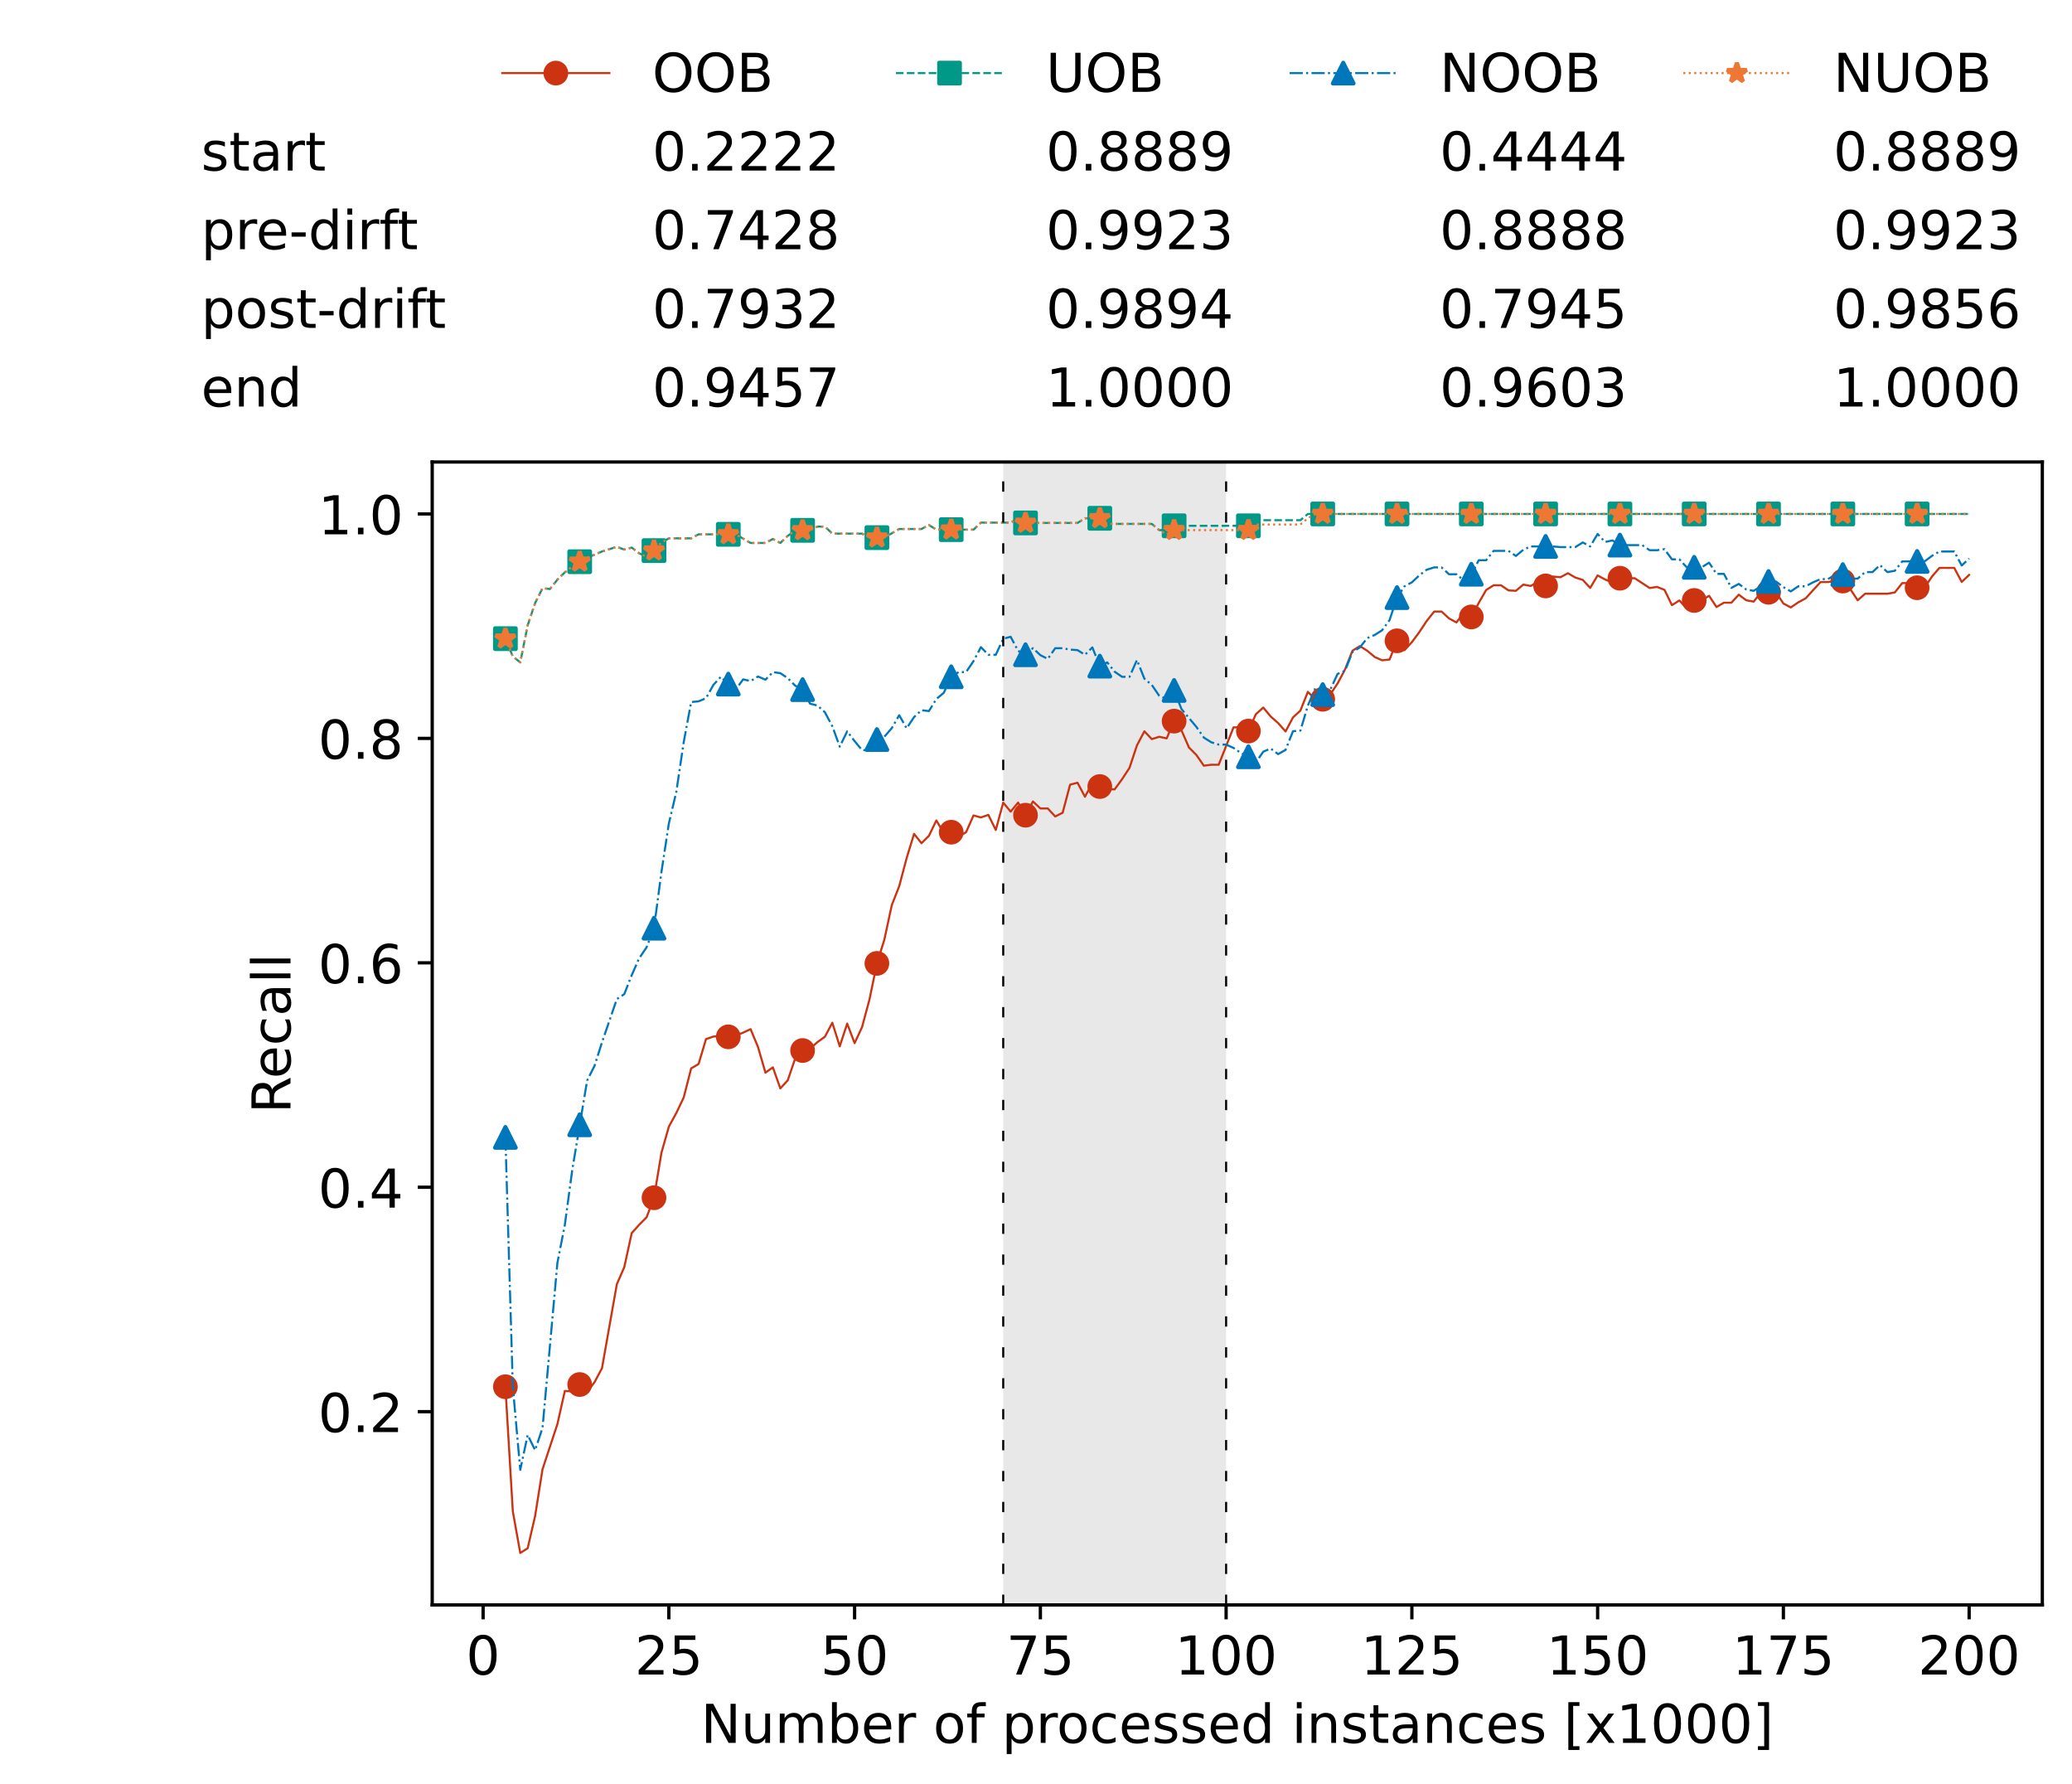 <?xml version="1.0" encoding="utf-8" standalone="no"?>
<!DOCTYPE svg PUBLIC "-//W3C//DTD SVG 1.1//EN"
  "http://www.w3.org/Graphics/SVG/1.1/DTD/svg11.dtd">
<!-- Created with matplotlib (https://matplotlib.org/) -->
<svg height="432.615pt" version="1.1" viewBox="0 0 502.65 432.615" width="502.65pt" xmlns="http://www.w3.org/2000/svg" xmlns:xlink="http://www.w3.org/1999/xlink">
 <defs>
  <style type="text/css">*{stroke-linecap:butt;stroke-linejoin:round;}</style>
 </defs>
 <g id="figure_1">
  <g id="patch_1">
   <path d="M 0 432.615 
L 502.65 432.615 
L 502.65 0 
L 0 0 
z
" style="fill:#ffffff;"/>
  </g>
  <g id="axes_1">
   <g id="patch_2">
    <path d="M 104.85 389.252 
L 495.45 389.252 
L 495.45 112.052 
L 104.85 112.052 
z
" style="fill:#ffffff;"/>
   </g>
   <g id="patch_3">
    <path clip-path="url(#pfca546620e)" d="M 297.446 389.252 
L 297.446 112.052 
L 243.372 112.052 
L 243.372 389.252 
z
" style="fill:#d3d3d3;opacity:0.5;"/>
   </g>
   <g id="matplotlib.axis_1">
    <g id="xtick_1">
     <g id="line2d_1">
      <defs>
       <path d="M 0 0 
L 0 3.5 
" id="m46783d3ff2" style="stroke:#000000;stroke-width:0.8;"/>
      </defs>
      <g>
       <use style="stroke:#000000;stroke-width:0.8;" x="117.197" xlink:href="#m46783d3ff2" y="389.252"/>
      </g>
     </g>
     <g id="text_1">
      <!-- 0 -->
      <g transform="translate(113.061 406.13)scale(0.13 -0.13)">
       <defs>
        <path d="M 31.781 66.406 
Q 24.172 66.406 20.328 58.906 
Q 16.5 51.422 16.5 36.375 
Q 16.5 21.391 20.328 13.891 
Q 24.172 6.391 31.781 6.391 
Q 39.453 6.391 43.281 13.891 
Q 47.125 21.391 47.125 36.375 
Q 47.125 51.422 43.281 58.906 
Q 39.453 66.406 31.781 66.406 
z
M 31.781 74.219 
Q 44.047 74.219 50.516 64.516 
Q 56.984 54.828 56.984 36.375 
Q 56.984 17.969 50.516 8.266 
Q 44.047 -1.422 31.781 -1.422 
Q 19.531 -1.422 13.062 8.266 
Q 6.594 17.969 6.594 36.375 
Q 6.594 54.828 13.062 64.516 
Q 19.531 74.219 31.781 74.219 
z
" id="DejaVuSans-48"/>
       </defs>
       <use xlink:href="#DejaVuSans-48"/>
      </g>
     </g>
    </g>
    <g id="xtick_2">
     <g id="line2d_2">
      <g>
       <use style="stroke:#000000;stroke-width:0.8;" x="162.259" xlink:href="#m46783d3ff2" y="389.252"/>
      </g>
     </g>
     <g id="text_2">
      <!-- 25 -->
      <g transform="translate(153.988 406.13)scale(0.13 -0.13)">
       <defs>
        <path d="M 19.188 8.297 
L 53.609 8.297 
L 53.609 0 
L 7.328 0 
L 7.328 8.297 
Q 12.938 14.109 22.625 23.891 
Q 32.328 33.688 34.812 36.531 
Q 39.547 41.844 41.422 45.531 
Q 43.312 49.219 43.312 52.781 
Q 43.312 58.594 39.234 62.25 
Q 35.156 65.922 28.609 65.922 
Q 23.969 65.922 18.812 64.312 
Q 13.672 62.703 7.812 59.422 
L 7.812 69.391 
Q 13.766 71.781 18.938 73 
Q 24.125 74.219 28.422 74.219 
Q 39.75 74.219 46.484 68.547 
Q 53.219 62.891 53.219 53.422 
Q 53.219 48.922 51.531 44.891 
Q 49.859 40.875 45.406 35.406 
Q 44.188 33.984 37.641 27.219 
Q 31.109 20.453 19.188 8.297 
z
" id="DejaVuSans-50"/>
        <path d="M 10.797 72.906 
L 49.516 72.906 
L 49.516 64.594 
L 19.828 64.594 
L 19.828 46.734 
Q 21.969 47.469 24.109 47.828 
Q 26.266 48.188 28.422 48.188 
Q 40.625 48.188 47.75 41.5 
Q 54.891 34.812 54.891 23.391 
Q 54.891 11.625 47.562 5.094 
Q 40.234 -1.422 26.906 -1.422 
Q 22.312 -1.422 17.547 -0.641 
Q 12.797 0.141 7.719 1.703 
L 7.719 11.625 
Q 12.109 9.234 16.797 8.062 
Q 21.484 6.891 26.703 6.891 
Q 35.156 6.891 40.078 11.328 
Q 45.016 15.766 45.016 23.391 
Q 45.016 31 40.078 35.438 
Q 35.156 39.891 26.703 39.891 
Q 22.75 39.891 18.812 39.016 
Q 14.891 38.141 10.797 36.281 
z
" id="DejaVuSans-53"/>
       </defs>
       <use xlink:href="#DejaVuSans-50"/>
       <use x="63.623" xlink:href="#DejaVuSans-53"/>
      </g>
     </g>
    </g>
    <g id="xtick_3">
     <g id="line2d_3">
      <g>
       <use style="stroke:#000000;stroke-width:0.8;" x="207.322" xlink:href="#m46783d3ff2" y="389.252"/>
      </g>
     </g>
     <g id="text_3">
      <!-- 50 -->
      <g transform="translate(199.05 406.13)scale(0.13 -0.13)">
       <use xlink:href="#DejaVuSans-53"/>
       <use x="63.623" xlink:href="#DejaVuSans-48"/>
      </g>
     </g>
    </g>
    <g id="xtick_4">
     <g id="line2d_4">
      <g>
       <use style="stroke:#000000;stroke-width:0.8;" x="252.384" xlink:href="#m46783d3ff2" y="389.252"/>
      </g>
     </g>
     <g id="text_4">
      <!-- 75 -->
      <g transform="translate(244.113 406.13)scale(0.13 -0.13)">
       <defs>
        <path d="M 8.203 72.906 
L 55.078 72.906 
L 55.078 68.703 
L 28.609 0 
L 18.312 0 
L 43.219 64.594 
L 8.203 64.594 
z
" id="DejaVuSans-55"/>
       </defs>
       <use xlink:href="#DejaVuSans-55"/>
       <use x="63.623" xlink:href="#DejaVuSans-53"/>
      </g>
     </g>
    </g>
    <g id="xtick_5">
     <g id="line2d_5">
      <g>
       <use style="stroke:#000000;stroke-width:0.8;" x="297.446" xlink:href="#m46783d3ff2" y="389.252"/>
      </g>
     </g>
     <g id="text_5">
      <!-- 100 -->
      <g transform="translate(285.039 406.13)scale(0.13 -0.13)">
       <defs>
        <path d="M 12.406 8.297 
L 28.516 8.297 
L 28.516 63.922 
L 10.984 60.406 
L 10.984 69.391 
L 28.422 72.906 
L 38.281 72.906 
L 38.281 8.297 
L 54.391 8.297 
L 54.391 0 
L 12.406 0 
z
" id="DejaVuSans-49"/>
       </defs>
       <use xlink:href="#DejaVuSans-49"/>
       <use x="63.623" xlink:href="#DejaVuSans-48"/>
       <use x="127.246" xlink:href="#DejaVuSans-48"/>
      </g>
     </g>
    </g>
    <g id="xtick_6">
     <g id="line2d_6">
      <g>
       <use style="stroke:#000000;stroke-width:0.8;" x="342.509" xlink:href="#m46783d3ff2" y="389.252"/>
      </g>
     </g>
     <g id="text_6">
      <!-- 125 -->
      <g transform="translate(330.102 406.13)scale(0.13 -0.13)">
       <use xlink:href="#DejaVuSans-49"/>
       <use x="63.623" xlink:href="#DejaVuSans-50"/>
       <use x="127.246" xlink:href="#DejaVuSans-53"/>
      </g>
     </g>
    </g>
    <g id="xtick_7">
     <g id="line2d_7">
      <g>
       <use style="stroke:#000000;stroke-width:0.8;" x="387.571" xlink:href="#m46783d3ff2" y="389.252"/>
      </g>
     </g>
     <g id="text_7">
      <!-- 150 -->
      <g transform="translate(375.164 406.13)scale(0.13 -0.13)">
       <use xlink:href="#DejaVuSans-49"/>
       <use x="63.623" xlink:href="#DejaVuSans-53"/>
       <use x="127.246" xlink:href="#DejaVuSans-48"/>
      </g>
     </g>
    </g>
    <g id="xtick_8">
     <g id="line2d_8">
      <g>
       <use style="stroke:#000000;stroke-width:0.8;" x="432.633" xlink:href="#m46783d3ff2" y="389.252"/>
      </g>
     </g>
     <g id="text_8">
      <!-- 175 -->
      <g transform="translate(420.226 406.13)scale(0.13 -0.13)">
       <use xlink:href="#DejaVuSans-49"/>
       <use x="63.623" xlink:href="#DejaVuSans-55"/>
       <use x="127.246" xlink:href="#DejaVuSans-53"/>
      </g>
     </g>
    </g>
    <g id="xtick_9">
     <g id="line2d_9">
      <g>
       <use style="stroke:#000000;stroke-width:0.8;" x="477.695" xlink:href="#m46783d3ff2" y="389.252"/>
      </g>
     </g>
     <g id="text_9">
      <!-- 200 -->
      <g transform="translate(465.289 406.13)scale(0.13 -0.13)">
       <use xlink:href="#DejaVuSans-50"/>
       <use x="63.623" xlink:href="#DejaVuSans-48"/>
       <use x="127.246" xlink:href="#DejaVuSans-48"/>
      </g>
     </g>
    </g>
    <g id="text_10">
     <!-- Number of processed instances [x1000] -->
     <g transform="translate(170.025 422.711)scale(0.13 -0.13)">
      <defs>
       <path d="M 9.812 72.906 
L 23.094 72.906 
L 55.422 11.922 
L 55.422 72.906 
L 64.984 72.906 
L 64.984 0 
L 51.703 0 
L 19.391 60.984 
L 19.391 0 
L 9.812 0 
z
" id="DejaVuSans-78"/>
       <path d="M 8.5 21.578 
L 8.5 54.688 
L 17.484 54.688 
L 17.484 21.922 
Q 17.484 14.156 20.5 10.266 
Q 23.531 6.391 29.594 6.391 
Q 36.859 6.391 41.078 11.031 
Q 45.312 15.672 45.312 23.688 
L 45.312 54.688 
L 54.297 54.688 
L 54.297 0 
L 45.312 0 
L 45.312 8.406 
Q 42.047 3.422 37.719 1 
Q 33.406 -1.422 27.688 -1.422 
Q 18.266 -1.422 13.375 4.438 
Q 8.5 10.297 8.5 21.578 
z
M 31.109 56 
z
" id="DejaVuSans-117"/>
       <path d="M 52 44.188 
Q 55.375 50.25 60.062 53.125 
Q 64.75 56 71.094 56 
Q 79.641 56 84.281 50.016 
Q 88.922 44.047 88.922 33.016 
L 88.922 0 
L 79.891 0 
L 79.891 32.719 
Q 79.891 40.578 77.094 44.375 
Q 74.312 48.188 68.609 48.188 
Q 61.625 48.188 57.562 43.547 
Q 53.516 38.922 53.516 30.906 
L 53.516 0 
L 44.484 0 
L 44.484 32.719 
Q 44.484 40.625 41.703 44.406 
Q 38.922 48.188 33.109 48.188 
Q 26.219 48.188 22.156 43.531 
Q 18.109 38.875 18.109 30.906 
L 18.109 0 
L 9.078 0 
L 9.078 54.688 
L 18.109 54.688 
L 18.109 46.188 
Q 21.188 51.219 25.484 53.609 
Q 29.781 56 35.688 56 
Q 41.656 56 45.828 52.969 
Q 50 49.953 52 44.188 
z
" id="DejaVuSans-109"/>
       <path d="M 48.688 27.297 
Q 48.688 37.203 44.609 42.844 
Q 40.531 48.484 33.406 48.484 
Q 26.266 48.484 22.188 42.844 
Q 18.109 37.203 18.109 27.297 
Q 18.109 17.391 22.188 11.75 
Q 26.266 6.109 33.406 6.109 
Q 40.531 6.109 44.609 11.75 
Q 48.688 17.391 48.688 27.297 
z
M 18.109 46.391 
Q 20.953 51.266 25.266 53.625 
Q 29.594 56 35.594 56 
Q 45.562 56 51.781 48.094 
Q 58.016 40.188 58.016 27.297 
Q 58.016 14.406 51.781 6.484 
Q 45.562 -1.422 35.594 -1.422 
Q 29.594 -1.422 25.266 0.953 
Q 20.953 3.328 18.109 8.203 
L 18.109 0 
L 9.078 0 
L 9.078 75.984 
L 18.109 75.984 
z
" id="DejaVuSans-98"/>
       <path d="M 56.203 29.594 
L 56.203 25.203 
L 14.891 25.203 
Q 15.484 15.922 20.484 11.062 
Q 25.484 6.203 34.422 6.203 
Q 39.594 6.203 44.453 7.469 
Q 49.312 8.734 54.109 11.281 
L 54.109 2.781 
Q 49.266 0.734 44.188 -0.344 
Q 39.109 -1.422 33.891 -1.422 
Q 20.797 -1.422 13.156 6.188 
Q 5.516 13.812 5.516 26.812 
Q 5.516 40.234 12.766 48.109 
Q 20.016 56 32.328 56 
Q 43.359 56 49.781 48.891 
Q 56.203 41.797 56.203 29.594 
z
M 47.219 32.234 
Q 47.125 39.594 43.094 43.984 
Q 39.062 48.391 32.422 48.391 
Q 24.906 48.391 20.391 44.141 
Q 15.875 39.891 15.188 32.172 
z
" id="DejaVuSans-101"/>
       <path d="M 41.109 46.297 
Q 39.594 47.172 37.812 47.578 
Q 36.031 48 33.891 48 
Q 26.266 48 22.188 43.047 
Q 18.109 38.094 18.109 28.812 
L 18.109 0 
L 9.078 0 
L 9.078 54.688 
L 18.109 54.688 
L 18.109 46.188 
Q 20.953 51.172 25.484 53.578 
Q 30.031 56 36.531 56 
Q 37.453 56 38.578 55.875 
Q 39.703 55.766 41.062 55.516 
z
" id="DejaVuSans-114"/>
       <path id="DejaVuSans-32"/>
       <path d="M 30.609 48.391 
Q 23.391 48.391 19.188 42.75 
Q 14.984 37.109 14.984 27.297 
Q 14.984 17.484 19.156 11.844 
Q 23.344 6.203 30.609 6.203 
Q 37.797 6.203 41.984 11.859 
Q 46.188 17.531 46.188 27.297 
Q 46.188 37.016 41.984 42.703 
Q 37.797 48.391 30.609 48.391 
z
M 30.609 56 
Q 42.328 56 49.016 48.375 
Q 55.719 40.766 55.719 27.297 
Q 55.719 13.875 49.016 6.219 
Q 42.328 -1.422 30.609 -1.422 
Q 18.844 -1.422 12.172 6.219 
Q 5.516 13.875 5.516 27.297 
Q 5.516 40.766 12.172 48.375 
Q 18.844 56 30.609 56 
z
" id="DejaVuSans-111"/>
       <path d="M 37.109 75.984 
L 37.109 68.5 
L 28.516 68.5 
Q 23.688 68.5 21.797 66.547 
Q 19.922 64.594 19.922 59.516 
L 19.922 54.688 
L 34.719 54.688 
L 34.719 47.703 
L 19.922 47.703 
L 19.922 0 
L 10.891 0 
L 10.891 47.703 
L 2.297 47.703 
L 2.297 54.688 
L 10.891 54.688 
L 10.891 58.5 
Q 10.891 67.625 15.141 71.797 
Q 19.391 75.984 28.609 75.984 
z
" id="DejaVuSans-102"/>
       <path d="M 18.109 8.203 
L 18.109 -20.797 
L 9.078 -20.797 
L 9.078 54.688 
L 18.109 54.688 
L 18.109 46.391 
Q 20.953 51.266 25.266 53.625 
Q 29.594 56 35.594 56 
Q 45.562 56 51.781 48.094 
Q 58.016 40.188 58.016 27.297 
Q 58.016 14.406 51.781 6.484 
Q 45.562 -1.422 35.594 -1.422 
Q 29.594 -1.422 25.266 0.953 
Q 20.953 3.328 18.109 8.203 
z
M 48.688 27.297 
Q 48.688 37.203 44.609 42.844 
Q 40.531 48.484 33.406 48.484 
Q 26.266 48.484 22.188 42.844 
Q 18.109 37.203 18.109 27.297 
Q 18.109 17.391 22.188 11.75 
Q 26.266 6.109 33.406 6.109 
Q 40.531 6.109 44.609 11.75 
Q 48.688 17.391 48.688 27.297 
z
" id="DejaVuSans-112"/>
       <path d="M 48.781 52.594 
L 48.781 44.188 
Q 44.969 46.297 41.141 47.344 
Q 37.312 48.391 33.406 48.391 
Q 24.656 48.391 19.812 42.844 
Q 14.984 37.312 14.984 27.297 
Q 14.984 17.281 19.812 11.734 
Q 24.656 6.203 33.406 6.203 
Q 37.312 6.203 41.141 7.25 
Q 44.969 8.297 48.781 10.406 
L 48.781 2.094 
Q 45.016 0.344 40.984 -0.531 
Q 36.969 -1.422 32.422 -1.422 
Q 20.062 -1.422 12.781 6.344 
Q 5.516 14.109 5.516 27.297 
Q 5.516 40.672 12.859 48.328 
Q 20.219 56 33.016 56 
Q 37.156 56 41.109 55.141 
Q 45.062 54.297 48.781 52.594 
z
" id="DejaVuSans-99"/>
       <path d="M 44.281 53.078 
L 44.281 44.578 
Q 40.484 46.531 36.375 47.5 
Q 32.281 48.484 27.875 48.484 
Q 21.188 48.484 17.844 46.438 
Q 14.5 44.391 14.5 40.281 
Q 14.5 37.156 16.891 35.375 
Q 19.281 33.594 26.516 31.984 
L 29.594 31.297 
Q 39.156 29.25 43.188 25.516 
Q 47.219 21.781 47.219 15.094 
Q 47.219 7.469 41.188 3.016 
Q 35.156 -1.422 24.609 -1.422 
Q 20.219 -1.422 15.453 -0.562 
Q 10.688 0.297 5.422 2 
L 5.422 11.281 
Q 10.406 8.688 15.234 7.391 
Q 20.062 6.109 24.812 6.109 
Q 31.156 6.109 34.562 8.281 
Q 37.984 10.453 37.984 14.406 
Q 37.984 18.062 35.516 20.016 
Q 33.062 21.969 24.703 23.781 
L 21.578 24.516 
Q 13.234 26.266 9.516 29.906 
Q 5.812 33.547 5.812 39.891 
Q 5.812 47.609 11.281 51.797 
Q 16.75 56 26.812 56 
Q 31.781 56 36.172 55.266 
Q 40.578 54.547 44.281 53.078 
z
" id="DejaVuSans-115"/>
       <path d="M 45.406 46.391 
L 45.406 75.984 
L 54.391 75.984 
L 54.391 0 
L 45.406 0 
L 45.406 8.203 
Q 42.578 3.328 38.25 0.953 
Q 33.938 -1.422 27.875 -1.422 
Q 17.969 -1.422 11.734 6.484 
Q 5.516 14.406 5.516 27.297 
Q 5.516 40.188 11.734 48.094 
Q 17.969 56 27.875 56 
Q 33.938 56 38.25 53.625 
Q 42.578 51.266 45.406 46.391 
z
M 14.797 27.297 
Q 14.797 17.391 18.875 11.75 
Q 22.953 6.109 30.078 6.109 
Q 37.203 6.109 41.297 11.75 
Q 45.406 17.391 45.406 27.297 
Q 45.406 37.203 41.297 42.844 
Q 37.203 48.484 30.078 48.484 
Q 22.953 48.484 18.875 42.844 
Q 14.797 37.203 14.797 27.297 
z
" id="DejaVuSans-100"/>
       <path d="M 9.422 54.688 
L 18.406 54.688 
L 18.406 0 
L 9.422 0 
z
M 9.422 75.984 
L 18.406 75.984 
L 18.406 64.594 
L 9.422 64.594 
z
" id="DejaVuSans-105"/>
       <path d="M 54.891 33.016 
L 54.891 0 
L 45.906 0 
L 45.906 32.719 
Q 45.906 40.484 42.875 44.328 
Q 39.844 48.188 33.797 48.188 
Q 26.516 48.188 22.312 43.547 
Q 18.109 38.922 18.109 30.906 
L 18.109 0 
L 9.078 0 
L 9.078 54.688 
L 18.109 54.688 
L 18.109 46.188 
Q 21.344 51.125 25.703 53.562 
Q 30.078 56 35.797 56 
Q 45.219 56 50.047 50.172 
Q 54.891 44.344 54.891 33.016 
z
" id="DejaVuSans-110"/>
       <path d="M 18.312 70.219 
L 18.312 54.688 
L 36.812 54.688 
L 36.812 47.703 
L 18.312 47.703 
L 18.312 18.016 
Q 18.312 11.328 20.141 9.422 
Q 21.969 7.516 27.594 7.516 
L 36.812 7.516 
L 36.812 0 
L 27.594 0 
Q 17.188 0 13.234 3.875 
Q 9.281 7.766 9.281 18.016 
L 9.281 47.703 
L 2.688 47.703 
L 2.688 54.688 
L 9.281 54.688 
L 9.281 70.219 
z
" id="DejaVuSans-116"/>
       <path d="M 34.281 27.484 
Q 23.391 27.484 19.188 25 
Q 14.984 22.516 14.984 16.5 
Q 14.984 11.719 18.141 8.906 
Q 21.297 6.109 26.703 6.109 
Q 34.188 6.109 38.703 11.406 
Q 43.219 16.703 43.219 25.484 
L 43.219 27.484 
z
M 52.203 31.203 
L 52.203 0 
L 43.219 0 
L 43.219 8.297 
Q 40.141 3.328 35.547 0.953 
Q 30.953 -1.422 24.312 -1.422 
Q 15.922 -1.422 10.953 3.297 
Q 6 8.016 6 15.922 
Q 6 25.141 12.172 29.828 
Q 18.359 34.516 30.609 34.516 
L 43.219 34.516 
L 43.219 35.406 
Q 43.219 41.609 39.141 45 
Q 35.062 48.391 27.688 48.391 
Q 23 48.391 18.547 47.266 
Q 14.109 46.141 10.016 43.891 
L 10.016 52.203 
Q 14.938 54.109 19.578 55.047 
Q 24.219 56 28.609 56 
Q 40.484 56 46.344 49.844 
Q 52.203 43.703 52.203 31.203 
z
" id="DejaVuSans-97"/>
       <path d="M 8.594 75.984 
L 29.297 75.984 
L 29.297 69 
L 17.578 69 
L 17.578 -6.203 
L 29.297 -6.203 
L 29.297 -13.188 
L 8.594 -13.188 
z
" id="DejaVuSans-91"/>
       <path d="M 54.891 54.688 
L 35.109 28.078 
L 55.906 0 
L 45.312 0 
L 29.391 21.484 
L 13.484 0 
L 2.875 0 
L 24.125 28.609 
L 4.688 54.688 
L 15.281 54.688 
L 29.781 35.203 
L 44.281 54.688 
z
" id="DejaVuSans-120"/>
       <path d="M 30.422 75.984 
L 30.422 -13.188 
L 9.719 -13.188 
L 9.719 -6.203 
L 21.391 -6.203 
L 21.391 69 
L 9.719 69 
L 9.719 75.984 
z
" id="DejaVuSans-93"/>
      </defs>
      <use xlink:href="#DejaVuSans-78"/>
      <use x="74.805" xlink:href="#DejaVuSans-117"/>
      <use x="138.184" xlink:href="#DejaVuSans-109"/>
      <use x="235.596" xlink:href="#DejaVuSans-98"/>
      <use x="299.072" xlink:href="#DejaVuSans-101"/>
      <use x="360.596" xlink:href="#DejaVuSans-114"/>
      <use x="401.709" xlink:href="#DejaVuSans-32"/>
      <use x="433.496" xlink:href="#DejaVuSans-111"/>
      <use x="494.678" xlink:href="#DejaVuSans-102"/>
      <use x="529.883" xlink:href="#DejaVuSans-32"/>
      <use x="561.67" xlink:href="#DejaVuSans-112"/>
      <use x="625.146" xlink:href="#DejaVuSans-114"/>
      <use x="664.01" xlink:href="#DejaVuSans-111"/>
      <use x="725.191" xlink:href="#DejaVuSans-99"/>
      <use x="780.172" xlink:href="#DejaVuSans-101"/>
      <use x="841.695" xlink:href="#DejaVuSans-115"/>
      <use x="893.795" xlink:href="#DejaVuSans-115"/>
      <use x="945.895" xlink:href="#DejaVuSans-101"/>
      <use x="1007.418" xlink:href="#DejaVuSans-100"/>
      <use x="1070.895" xlink:href="#DejaVuSans-32"/>
      <use x="1102.682" xlink:href="#DejaVuSans-105"/>
      <use x="1130.465" xlink:href="#DejaVuSans-110"/>
      <use x="1193.844" xlink:href="#DejaVuSans-115"/>
      <use x="1245.943" xlink:href="#DejaVuSans-116"/>
      <use x="1285.152" xlink:href="#DejaVuSans-97"/>
      <use x="1346.432" xlink:href="#DejaVuSans-110"/>
      <use x="1409.811" xlink:href="#DejaVuSans-99"/>
      <use x="1464.791" xlink:href="#DejaVuSans-101"/>
      <use x="1526.314" xlink:href="#DejaVuSans-115"/>
      <use x="1578.414" xlink:href="#DejaVuSans-32"/>
      <use x="1610.201" xlink:href="#DejaVuSans-91"/>
      <use x="1649.215" xlink:href="#DejaVuSans-120"/>
      <use x="1708.395" xlink:href="#DejaVuSans-49"/>
      <use x="1772.018" xlink:href="#DejaVuSans-48"/>
      <use x="1835.641" xlink:href="#DejaVuSans-48"/>
      <use x="1899.264" xlink:href="#DejaVuSans-48"/>
      <use x="1962.887" xlink:href="#DejaVuSans-93"/>
     </g>
    </g>
   </g>
   <g id="matplotlib.axis_2">
    <g id="ytick_1">
     <g id="line2d_10">
      <defs>
       <path d="M 0 0 
L -3.5 0 
" id="m773fec979a" style="stroke:#000000;stroke-width:0.8;"/>
      </defs>
      <g>
       <use style="stroke:#000000;stroke-width:0.8;" x="104.85" xlink:href="#m773fec979a" y="342.38"/>
      </g>
     </g>
     <g id="text_11">
      <!-- 0.2 -->
      <g transform="translate(77.176 347.319)scale(0.13 -0.13)">
       <defs>
        <path d="M 10.688 12.406 
L 21 12.406 
L 21 0 
L 10.688 0 
z
" id="DejaVuSans-46"/>
       </defs>
       <use xlink:href="#DejaVuSans-48"/>
       <use x="63.623" xlink:href="#DejaVuSans-46"/>
       <use x="95.41" xlink:href="#DejaVuSans-50"/>
      </g>
     </g>
    </g>
    <g id="ytick_2">
     <g id="line2d_11">
      <g>
       <use style="stroke:#000000;stroke-width:0.8;" x="104.85" xlink:href="#m773fec979a" y="287.948"/>
      </g>
     </g>
     <g id="text_12">
      <!-- 0.4 -->
      <g transform="translate(77.176 292.887)scale(0.13 -0.13)">
       <defs>
        <path d="M 37.797 64.312 
L 12.891 25.391 
L 37.797 25.391 
z
M 35.203 72.906 
L 47.609 72.906 
L 47.609 25.391 
L 58.016 25.391 
L 58.016 17.188 
L 47.609 17.188 
L 47.609 0 
L 37.797 0 
L 37.797 17.188 
L 4.891 17.188 
L 4.891 26.703 
z
" id="DejaVuSans-52"/>
       </defs>
       <use xlink:href="#DejaVuSans-48"/>
       <use x="63.623" xlink:href="#DejaVuSans-46"/>
       <use x="95.41" xlink:href="#DejaVuSans-52"/>
      </g>
     </g>
    </g>
    <g id="ytick_3">
     <g id="line2d_12">
      <g>
       <use style="stroke:#000000;stroke-width:0.8;" x="104.85" xlink:href="#m773fec979a" y="233.516"/>
      </g>
     </g>
     <g id="text_13">
      <!-- 0.6 -->
      <g transform="translate(77.176 238.455)scale(0.13 -0.13)">
       <defs>
        <path d="M 33.016 40.375 
Q 26.375 40.375 22.484 35.828 
Q 18.609 31.297 18.609 23.391 
Q 18.609 15.531 22.484 10.953 
Q 26.375 6.391 33.016 6.391 
Q 39.656 6.391 43.531 10.953 
Q 47.406 15.531 47.406 23.391 
Q 47.406 31.297 43.531 35.828 
Q 39.656 40.375 33.016 40.375 
z
M 52.594 71.297 
L 52.594 62.312 
Q 48.875 64.062 45.094 64.984 
Q 41.312 65.922 37.594 65.922 
Q 27.828 65.922 22.672 59.328 
Q 17.531 52.734 16.797 39.406 
Q 19.672 43.656 24.016 45.922 
Q 28.375 48.188 33.594 48.188 
Q 44.578 48.188 50.953 41.516 
Q 57.328 34.859 57.328 23.391 
Q 57.328 12.156 50.688 5.359 
Q 44.047 -1.422 33.016 -1.422 
Q 20.359 -1.422 13.672 8.266 
Q 6.984 17.969 6.984 36.375 
Q 6.984 53.656 15.188 63.938 
Q 23.391 74.219 37.203 74.219 
Q 40.922 74.219 44.703 73.484 
Q 48.484 72.75 52.594 71.297 
z
" id="DejaVuSans-54"/>
       </defs>
       <use xlink:href="#DejaVuSans-48"/>
       <use x="63.623" xlink:href="#DejaVuSans-46"/>
       <use x="95.41" xlink:href="#DejaVuSans-54"/>
      </g>
     </g>
    </g>
    <g id="ytick_4">
     <g id="line2d_13">
      <g>
       <use style="stroke:#000000;stroke-width:0.8;" x="104.85" xlink:href="#m773fec979a" y="179.084"/>
      </g>
     </g>
     <g id="text_14">
      <!-- 0.8 -->
      <g transform="translate(77.176 184.023)scale(0.13 -0.13)">
       <defs>
        <path d="M 31.781 34.625 
Q 24.75 34.625 20.719 30.859 
Q 16.703 27.094 16.703 20.516 
Q 16.703 13.922 20.719 10.156 
Q 24.75 6.391 31.781 6.391 
Q 38.812 6.391 42.859 10.172 
Q 46.922 13.969 46.922 20.516 
Q 46.922 27.094 42.891 30.859 
Q 38.875 34.625 31.781 34.625 
z
M 21.922 38.812 
Q 15.578 40.375 12.031 44.719 
Q 8.5 49.078 8.5 55.328 
Q 8.5 64.062 14.719 69.141 
Q 20.953 74.219 31.781 74.219 
Q 42.672 74.219 48.875 69.141 
Q 55.078 64.062 55.078 55.328 
Q 55.078 49.078 51.531 44.719 
Q 48 40.375 41.703 38.812 
Q 48.828 37.156 52.797 32.312 
Q 56.781 27.484 56.781 20.516 
Q 56.781 9.906 50.312 4.234 
Q 43.844 -1.422 31.781 -1.422 
Q 19.734 -1.422 13.25 4.234 
Q 6.781 9.906 6.781 20.516 
Q 6.781 27.484 10.781 32.312 
Q 14.797 37.156 21.922 38.812 
z
M 18.312 54.391 
Q 18.312 48.734 21.844 45.562 
Q 25.391 42.391 31.781 42.391 
Q 38.141 42.391 41.719 45.562 
Q 45.312 48.734 45.312 54.391 
Q 45.312 60.062 41.719 63.234 
Q 38.141 66.406 31.781 66.406 
Q 25.391 66.406 21.844 63.234 
Q 18.312 60.062 18.312 54.391 
z
" id="DejaVuSans-56"/>
       </defs>
       <use xlink:href="#DejaVuSans-48"/>
       <use x="63.623" xlink:href="#DejaVuSans-46"/>
       <use x="95.41" xlink:href="#DejaVuSans-56"/>
      </g>
     </g>
    </g>
    <g id="ytick_5">
     <g id="line2d_14">
      <g>
       <use style="stroke:#000000;stroke-width:0.8;" x="104.85" xlink:href="#m773fec979a" y="124.652"/>
      </g>
     </g>
     <g id="text_15">
      <!-- 1.0 -->
      <g transform="translate(77.176 129.591)scale(0.13 -0.13)">
       <use xlink:href="#DejaVuSans-49"/>
       <use x="63.623" xlink:href="#DejaVuSans-46"/>
       <use x="95.41" xlink:href="#DejaVuSans-48"/>
      </g>
     </g>
    </g>
    <g id="text_16">
     <!-- Recall -->
     <g transform="translate(70.472 270.044)rotate(-90)scale(0.13 -0.13)">
      <defs>
       <path d="M 44.391 34.188 
Q 47.562 33.109 50.562 29.594 
Q 53.562 26.078 56.594 19.922 
L 66.609 0 
L 56 0 
L 46.688 18.703 
Q 43.062 26.031 39.672 28.422 
Q 36.281 30.812 30.422 30.812 
L 19.672 30.812 
L 19.672 0 
L 9.812 0 
L 9.812 72.906 
L 32.078 72.906 
Q 44.578 72.906 50.734 67.672 
Q 56.891 62.453 56.891 51.906 
Q 56.891 45.016 53.688 40.469 
Q 50.484 35.938 44.391 34.188 
z
M 19.672 64.797 
L 19.672 38.922 
L 32.078 38.922 
Q 39.203 38.922 42.844 42.219 
Q 46.484 45.516 46.484 51.906 
Q 46.484 58.297 42.844 61.547 
Q 39.203 64.797 32.078 64.797 
z
" id="DejaVuSans-82"/>
       <path d="M 9.422 75.984 
L 18.406 75.984 
L 18.406 0 
L 9.422 0 
z
" id="DejaVuSans-108"/>
      </defs>
      <use xlink:href="#DejaVuSans-82"/>
      <use x="64.982" xlink:href="#DejaVuSans-101"/>
      <use x="126.506" xlink:href="#DejaVuSans-99"/>
      <use x="181.486" xlink:href="#DejaVuSans-97"/>
      <use x="242.766" xlink:href="#DejaVuSans-108"/>
      <use x="270.549" xlink:href="#DejaVuSans-108"/>
     </g>
    </g>
   </g>
   <g id="line2d_15"/>
   <g id="line2d_16"/>
   <g id="line2d_17"/>
   <g id="line2d_18"/>
   <g id="line2d_19"/>
   <g id="line2d_20">
    <path clip-path="url(#pfca546620e)" d="M 122.605 336.332 
L 124.407 366.572 
L 126.21 376.652 
L 128.012 375.506 
L 129.815 367.671 
L 131.617 356.328 
L 135.222 345.389 
L 137.024 337.357 
L 138.827 337.471 
L 140.629 335.796 
L 142.432 337.641 
L 144.234 335.214 
L 146.037 331.838 
L 149.642 311.462 
L 151.444 307.335 
L 153.247 299.076 
L 155.049 297.058 
L 156.852 295.241 
L 158.654 290.489 
L 160.457 279.603 
L 162.259 273.252 
L 164.062 269.954 
L 165.864 266.174 
L 167.667 259.127 
L 169.469 258.066 
L 171.272 252.018 
L 173.074 251.4 
L 174.877 251.292 
L 176.679 251.468 
L 178.482 251.144 
L 180.284 250.447 
L 182.087 249.609 
L 183.889 253.939 
L 185.692 260.16 
L 187.494 258.864 
L 189.297 263.967 
L 191.099 262.023 
L 192.902 256.731 
L 194.704 254.787 
L 196.507 254.333 
L 198.309 252.746 
L 200.112 251.45 
L 201.914 248.048 
L 203.717 253.769 
L 205.519 248.25 
L 207.322 253.002 
L 209.124 249.114 
L 210.927 242.418 
L 212.729 233.655 
L 214.532 227.918 
L 216.334 219.544 
L 218.137 214.938 
L 219.939 208.134 
L 221.742 202.238 
L 223.544 204.506 
L 225.347 202.715 
L 227.149 198.989 
L 228.952 202.013 
L 230.754 201.836 
L 232.557 202.97 
L 234.359 201.836 
L 236.162 197.772 
L 237.964 198.258 
L 239.767 197.639 
L 241.569 201.303 
L 243.372 194.661 
L 245.174 196.848 
L 246.976 194.661 
L 248.779 197.714 
L 250.581 194.379 
L 252.384 196.08 
L 254.186 196.08 
L 255.989 198.024 
L 257.791 197.116 
L 259.594 190.312 
L 261.396 189.835 
L 263.199 193.237 
L 265.001 189.938 
L 266.804 190.763 
L 268.606 191.443 
L 270.409 191.443 
L 272.211 188.969 
L 274.014 186.215 
L 275.816 180.772 
L 277.619 177.37 
L 279.421 179.26 
L 281.224 178.693 
L 283.026 179.085 
L 284.829 174.898 
L 286.631 177.166 
L 288.434 181.297 
L 290.236 183.112 
L 292.039 185.704 
L 293.841 185.477 
L 295.644 185.477 
L 299.249 176.405 
L 301.051 176.405 
L 302.854 177.312 
L 304.656 173.23 
L 306.459 171.61 
L 308.261 173.774 
L 310.064 175.362 
L 311.866 177.403 
L 313.669 174.001 
L 315.471 172.338 
L 317.274 167.802 
L 319.076 169.597 
L 320.879 169.597 
L 322.681 168.463 
L 324.484 165.771 
L 326.286 162.369 
L 328.089 157.833 
L 329.891 156.699 
L 331.694 157.833 
L 333.496 159.345 
L 335.299 160.145 
L 337.101 159.955 
L 338.904 155.419 
L 340.706 157.687 
L 342.509 155.743 
L 344.311 153.313 
L 346.114 150.591 
L 347.916 148.323 
L 349.719 148.323 
L 351.521 149.987 
L 353.324 150.959 
L 355.126 148.583 
L 356.928 149.629 
L 358.731 146.227 
L 360.533 143.087 
L 362.336 141.953 
L 364.138 141.953 
L 365.941 143.19 
L 367.743 143.293 
L 369.546 141.781 
L 371.348 142.115 
L 373.151 141.068 
L 374.953 142.105 
L 376.756 139.837 
L 378.558 139.999 
L 380.361 139.027 
L 382.163 140.074 
L 383.966 140.641 
L 385.768 142.585 
L 387.571 139.561 
L 389.373 140.533 
L 391.176 141.289 
L 392.978 140.242 
L 396.583 140.242 
L 400.188 142.613 
L 401.991 142.348 
L 403.793 143.055 
L 405.596 146.766 
L 407.398 145.632 
L 409.201 147.576 
L 411.003 145.632 
L 412.806 145.632 
L 414.608 144.498 
L 416.411 147.22 
L 418.213 146.173 
L 420.016 146.173 
L 421.818 144.229 
L 423.621 145.59 
L 425.423 145.914 
L 427.226 143.646 
L 430.831 143.646 
L 432.633 146.367 
L 434.436 147.327 
L 436.238 146.09 
L 438.041 145.118 
L 441.646 141.163 
L 443.448 141.163 
L 445.251 140.92 
L 447.053 140.92 
L 448.856 142.864 
L 450.658 145.586 
L 452.461 143.998 
L 457.868 143.998 
L 459.671 143.684 
L 461.473 141.416 
L 463.276 141.416 
L 465.078 142.55 
L 466.881 142.55 
L 468.683 139.829 
L 470.485 137.735 
L 474.09 137.735 
L 475.893 141.137 
L 477.695 139.436 
L 477.695 139.436 
" style="fill:none;stroke:#cc3311;stroke-linecap:square;stroke-width:0.5;"/>
    <defs>
     <path d="M 0 2.5 
C 0.663 2.5 1.299 2.237 1.768 1.768 
C 2.237 1.299 2.5 0.663 2.5 0 
C 2.5 -0.663 2.237 -1.299 1.768 -1.768 
C 1.299 -2.237 0.663 -2.5 0 -2.5 
C -0.663 -2.5 -1.299 -2.237 -1.768 -1.768 
C -2.237 -1.299 -2.5 -0.663 -2.5 0 
C -2.5 0.663 -2.237 1.299 -1.768 1.768 
C -1.299 2.237 -0.663 2.5 0 2.5 
z
" id="m649463638d" style="stroke:#cc3311;"/>
    </defs>
    <g clip-path="url(#pfca546620e)">
     <use style="fill:#cc3311;stroke:#cc3311;" x="122.605" xlink:href="#m649463638d" y="336.332"/>
     <use style="fill:#cc3311;stroke:#cc3311;" x="140.629" xlink:href="#m649463638d" y="335.796"/>
     <use style="fill:#cc3311;stroke:#cc3311;" x="158.654" xlink:href="#m649463638d" y="290.489"/>
     <use style="fill:#cc3311;stroke:#cc3311;" x="176.679" xlink:href="#m649463638d" y="251.468"/>
     <use style="fill:#cc3311;stroke:#cc3311;" x="194.704" xlink:href="#m649463638d" y="254.787"/>
     <use style="fill:#cc3311;stroke:#cc3311;" x="212.729" xlink:href="#m649463638d" y="233.655"/>
     <use style="fill:#cc3311;stroke:#cc3311;" x="230.754" xlink:href="#m649463638d" y="201.836"/>
     <use style="fill:#cc3311;stroke:#cc3311;" x="248.779" xlink:href="#m649463638d" y="197.714"/>
     <use style="fill:#cc3311;stroke:#cc3311;" x="266.804" xlink:href="#m649463638d" y="190.763"/>
     <use style="fill:#cc3311;stroke:#cc3311;" x="284.829" xlink:href="#m649463638d" y="174.898"/>
     <use style="fill:#cc3311;stroke:#cc3311;" x="302.854" xlink:href="#m649463638d" y="177.312"/>
     <use style="fill:#cc3311;stroke:#cc3311;" x="320.879" xlink:href="#m649463638d" y="169.597"/>
     <use style="fill:#cc3311;stroke:#cc3311;" x="338.904" xlink:href="#m649463638d" y="155.419"/>
     <use style="fill:#cc3311;stroke:#cc3311;" x="356.928" xlink:href="#m649463638d" y="149.629"/>
     <use style="fill:#cc3311;stroke:#cc3311;" x="374.953" xlink:href="#m649463638d" y="142.105"/>
     <use style="fill:#cc3311;stroke:#cc3311;" x="392.978" xlink:href="#m649463638d" y="140.242"/>
     <use style="fill:#cc3311;stroke:#cc3311;" x="411.003" xlink:href="#m649463638d" y="145.632"/>
     <use style="fill:#cc3311;stroke:#cc3311;" x="429.028" xlink:href="#m649463638d" y="143.646"/>
     <use style="fill:#cc3311;stroke:#cc3311;" x="447.053" xlink:href="#m649463638d" y="140.92"/>
     <use style="fill:#cc3311;stroke:#cc3311;" x="465.078" xlink:href="#m649463638d" y="142.55"/>
    </g>
   </g>
   <g id="line2d_21"/>
   <g id="line2d_22"/>
   <g id="line2d_23"/>
   <g id="line2d_24"/>
   <g id="line2d_25">
    <path clip-path="url(#pfca546620e)" d="M 122.605 154.892 
L 124.407 159.212 
L 126.21 160.652 
L 128.012 151.652 
L 129.815 146.252 
L 131.617 142.652 
L 133.419 142.858 
L 135.222 140.582 
L 137.024 138.812 
L 138.827 137.396 
L 140.629 136.237 
L 142.432 135.272 
L 146.037 133.755 
L 149.642 132.617 
L 151.444 133.292 
L 153.247 132.812 
L 155.049 134.173 
L 156.852 135.058 
L 158.654 133.546 
L 160.457 131.602 
L 162.259 130.565 
L 167.667 130.565 
L 169.469 129.593 
L 178.482 129.593 
L 182.087 131.686 
L 185.692 131.686 
L 187.494 130.714 
L 189.297 131.686 
L 191.099 129.985 
L 192.902 128.625 
L 196.507 128.625 
L 198.309 127.717 
L 200.112 127.717 
L 201.914 129.418 
L 209.124 129.418 
L 210.927 130.39 
L 214.532 130.39 
L 218.137 128.297 
L 223.544 128.297 
L 225.347 127.325 
L 227.149 128.459 
L 236.162 128.459 
L 237.964 126.758 
L 245.174 126.758 
L 246.976 125.786 
L 248.779 126.833 
L 261.396 126.833 
L 263.199 125.699 
L 266.804 125.699 
L 268.606 127.059 
L 279.421 127.059 
L 281.224 128.571 
L 283.026 128.571 
L 284.829 127.525 
L 302.854 127.525 
L 304.656 126.164 
L 315.471 126.164 
L 317.274 124.652 
L 477.695 124.652 
L 477.695 124.652 
" style="fill:none;stroke:#009988;stroke-dasharray:1.85,0.8;stroke-dashoffset:0;stroke-width:0.5;"/>
    <defs>
     <path d="M -2.5 2.5 
L 2.5 2.5 
L 2.5 -2.5 
L -2.5 -2.5 
z
" id="me9634fa8c7" style="stroke:#009988;stroke-linejoin:miter;"/>
    </defs>
    <g clip-path="url(#pfca546620e)">
     <use style="fill:#009988;stroke:#009988;stroke-linejoin:miter;" x="122.605" xlink:href="#me9634fa8c7" y="154.892"/>
     <use style="fill:#009988;stroke:#009988;stroke-linejoin:miter;" x="140.629" xlink:href="#me9634fa8c7" y="136.237"/>
     <use style="fill:#009988;stroke:#009988;stroke-linejoin:miter;" x="158.654" xlink:href="#me9634fa8c7" y="133.546"/>
     <use style="fill:#009988;stroke:#009988;stroke-linejoin:miter;" x="176.679" xlink:href="#me9634fa8c7" y="129.593"/>
     <use style="fill:#009988;stroke:#009988;stroke-linejoin:miter;" x="194.704" xlink:href="#me9634fa8c7" y="128.625"/>
     <use style="fill:#009988;stroke:#009988;stroke-linejoin:miter;" x="212.729" xlink:href="#me9634fa8c7" y="130.39"/>
     <use style="fill:#009988;stroke:#009988;stroke-linejoin:miter;" x="230.754" xlink:href="#me9634fa8c7" y="128.459"/>
     <use style="fill:#009988;stroke:#009988;stroke-linejoin:miter;" x="248.779" xlink:href="#me9634fa8c7" y="126.833"/>
     <use style="fill:#009988;stroke:#009988;stroke-linejoin:miter;" x="266.804" xlink:href="#me9634fa8c7" y="125.699"/>
     <use style="fill:#009988;stroke:#009988;stroke-linejoin:miter;" x="284.829" xlink:href="#me9634fa8c7" y="127.525"/>
     <use style="fill:#009988;stroke:#009988;stroke-linejoin:miter;" x="302.854" xlink:href="#me9634fa8c7" y="127.525"/>
     <use style="fill:#009988;stroke:#009988;stroke-linejoin:miter;" x="320.879" xlink:href="#me9634fa8c7" y="124.652"/>
     <use style="fill:#009988;stroke:#009988;stroke-linejoin:miter;" x="338.904" xlink:href="#me9634fa8c7" y="124.652"/>
     <use style="fill:#009988;stroke:#009988;stroke-linejoin:miter;" x="356.928" xlink:href="#me9634fa8c7" y="124.652"/>
     <use style="fill:#009988;stroke:#009988;stroke-linejoin:miter;" x="374.953" xlink:href="#me9634fa8c7" y="124.652"/>
     <use style="fill:#009988;stroke:#009988;stroke-linejoin:miter;" x="392.978" xlink:href="#me9634fa8c7" y="124.652"/>
     <use style="fill:#009988;stroke:#009988;stroke-linejoin:miter;" x="411.003" xlink:href="#me9634fa8c7" y="124.652"/>
     <use style="fill:#009988;stroke:#009988;stroke-linejoin:miter;" x="429.028" xlink:href="#me9634fa8c7" y="124.652"/>
     <use style="fill:#009988;stroke:#009988;stroke-linejoin:miter;" x="447.053" xlink:href="#me9634fa8c7" y="124.652"/>
     <use style="fill:#009988;stroke:#009988;stroke-linejoin:miter;" x="465.078" xlink:href="#me9634fa8c7" y="124.652"/>
    </g>
   </g>
   <g id="line2d_26"/>
   <g id="line2d_27"/>
   <g id="line2d_28"/>
   <g id="line2d_29"/>
   <g id="line2d_30">
    <path clip-path="url(#pfca546620e)" d="M 122.605 275.852 
L 124.407 336.332 
L 126.21 356.492 
L 128.012 348.015 
L 129.815 351.727 
L 131.617 346.281 
L 135.222 306.264 
L 137.024 297.081 
L 138.827 283.726 
L 142.432 262.074 
L 144.234 258.481 
L 146.037 252.81 
L 149.642 242.313 
L 151.444 241.109 
L 153.247 236.529 
L 155.049 232.432 
L 156.852 229.764 
L 158.654 225.12 
L 160.457 211.512 
L 162.259 199.719 
L 164.062 192.09 
L 165.864 179.994 
L 167.667 170.274 
L 169.469 170.097 
L 171.272 169.341 
L 173.074 166.094 
L 174.877 164.15 
L 176.679 165.917 
L 178.482 167.213 
L 180.284 164.771 
L 182.087 165.189 
L 183.889 164.076 
L 185.692 164.854 
L 187.494 163.018 
L 189.297 163.261 
L 191.099 164.476 
L 192.902 166.29 
L 194.704 167.262 
L 196.507 170.664 
L 198.309 171.118 
L 200.112 172.738 
L 201.914 176.14 
L 203.717 181.088 
L 205.519 177.377 
L 207.322 179.753 
L 209.124 181.94 
L 210.927 181.94 
L 212.729 179.362 
L 214.532 178.695 
L 216.334 176.602 
L 218.137 173.462 
L 219.939 176.637 
L 221.742 173.915 
L 223.544 172.252 
L 225.347 172.457 
L 227.149 169.541 
L 228.952 168.029 
L 230.754 164.141 
L 232.557 163.007 
L 234.359 163.007 
L 236.162 160.356 
L 237.964 156.954 
L 239.767 158.809 
L 241.569 158.809 
L 243.372 154.921 
L 245.174 154.435 
L 246.976 157.837 
L 248.779 158.797 
L 250.581 157.196 
L 252.384 158.897 
L 254.186 159.804 
L 255.989 157.212 
L 257.791 157.212 
L 259.594 157.552 
L 261.396 157.672 
L 263.199 158.806 
L 265.001 157.019 
L 266.804 161.555 
L 268.606 160.648 
L 270.409 162.916 
L 272.211 164.153 
L 274.014 164.153 
L 275.816 160.07 
L 277.619 164.606 
L 279.421 166.118 
L 281.224 168.764 
L 283.026 169.549 
L 284.829 167.456 
L 286.631 171.992 
L 290.236 176.296 
L 292.039 178.888 
L 293.841 180.022 
L 295.644 180.589 
L 297.446 180.589 
L 299.249 181.399 
L 301.051 182.636 
L 302.854 183.543 
L 304.656 184.904 
L 306.459 182.312 
L 308.261 181.538 
L 310.064 182.899 
L 311.866 181.879 
L 313.669 177.343 
L 315.471 177.191 
L 317.274 171.143 
L 319.076 166.956 
L 320.879 168.468 
L 322.681 167.334 
L 324.484 163.446 
L 326.286 162.69 
L 328.089 158.154 
L 329.891 157.02 
L 331.694 154.752 
L 333.496 153.996 
L 335.299 152.853 
L 337.101 150.379 
L 338.904 144.935 
L 340.706 142.214 
L 342.509 141.242 
L 344.311 139.541 
L 346.114 138.18 
L 347.916 137.613 
L 349.719 137.613 
L 351.521 139.276 
L 353.324 139.276 
L 355.126 140.788 
L 356.928 139.276 
L 358.731 135.874 
L 360.533 135.874 
L 362.336 133.606 
L 365.941 133.606 
L 367.743 134.843 
L 369.546 133.331 
L 371.348 132.531 
L 376.756 132.531 
L 378.558 132.693 
L 382.163 132.693 
L 383.966 131.559 
L 385.768 132.531 
L 387.571 129.507 
L 389.373 131.451 
L 391.176 131.073 
L 392.978 132.207 
L 398.386 132.207 
L 400.188 133.444 
L 401.991 133.444 
L 403.793 133.179 
L 405.596 135.653 
L 407.398 135.653 
L 409.201 137.597 
L 412.806 137.597 
L 414.608 136.463 
L 416.411 139.185 
L 418.213 139.185 
L 420.016 142.587 
L 421.818 141.615 
L 423.621 142.975 
L 425.423 143.299 
L 429.028 141.031 
L 430.831 141.031 
L 432.633 142.392 
L 434.436 143.439 
L 436.238 142.202 
L 438.041 142.202 
L 439.843 141.23 
L 441.646 140.457 
L 443.448 140.457 
L 445.251 139.363 
L 447.053 139.363 
L 448.856 140.335 
L 450.658 140.335 
L 452.461 138.748 
L 454.263 138.748 
L 456.066 137.047 
L 457.868 138.748 
L 459.671 138.434 
L 461.473 136.166 
L 466.881 136.166 
L 468.683 134.805 
L 470.485 133.758 
L 474.09 133.758 
L 475.893 137.16 
L 477.695 135.459 
L 477.695 135.459 
" style="fill:none;stroke:#0077bb;stroke-dasharray:3.2,0.8,0.5,0.8;stroke-dashoffset:0;stroke-width:0.5;"/>
    <defs>
     <path d="M 0 -2.5 
L -2.5 2.5 
L 2.5 2.5 
z
" id="m51e72bc1ee" style="stroke:#0077bb;stroke-linejoin:miter;"/>
    </defs>
    <g clip-path="url(#pfca546620e)">
     <use style="fill:#0077bb;stroke:#0077bb;stroke-linejoin:miter;" x="122.605" xlink:href="#m51e72bc1ee" y="275.852"/>
     <use style="fill:#0077bb;stroke:#0077bb;stroke-linejoin:miter;" x="140.629" xlink:href="#m51e72bc1ee" y="272.799"/>
     <use style="fill:#0077bb;stroke:#0077bb;stroke-linejoin:miter;" x="158.654" xlink:href="#m51e72bc1ee" y="225.12"/>
     <use style="fill:#0077bb;stroke:#0077bb;stroke-linejoin:miter;" x="176.679" xlink:href="#m51e72bc1ee" y="165.917"/>
     <use style="fill:#0077bb;stroke:#0077bb;stroke-linejoin:miter;" x="194.704" xlink:href="#m51e72bc1ee" y="167.262"/>
     <use style="fill:#0077bb;stroke:#0077bb;stroke-linejoin:miter;" x="212.729" xlink:href="#m51e72bc1ee" y="179.362"/>
     <use style="fill:#0077bb;stroke:#0077bb;stroke-linejoin:miter;" x="230.754" xlink:href="#m51e72bc1ee" y="164.141"/>
     <use style="fill:#0077bb;stroke:#0077bb;stroke-linejoin:miter;" x="248.779" xlink:href="#m51e72bc1ee" y="158.797"/>
     <use style="fill:#0077bb;stroke:#0077bb;stroke-linejoin:miter;" x="266.804" xlink:href="#m51e72bc1ee" y="161.555"/>
     <use style="fill:#0077bb;stroke:#0077bb;stroke-linejoin:miter;" x="284.829" xlink:href="#m51e72bc1ee" y="167.456"/>
     <use style="fill:#0077bb;stroke:#0077bb;stroke-linejoin:miter;" x="302.854" xlink:href="#m51e72bc1ee" y="183.543"/>
     <use style="fill:#0077bb;stroke:#0077bb;stroke-linejoin:miter;" x="320.879" xlink:href="#m51e72bc1ee" y="168.468"/>
     <use style="fill:#0077bb;stroke:#0077bb;stroke-linejoin:miter;" x="338.904" xlink:href="#m51e72bc1ee" y="144.935"/>
     <use style="fill:#0077bb;stroke:#0077bb;stroke-linejoin:miter;" x="356.928" xlink:href="#m51e72bc1ee" y="139.276"/>
     <use style="fill:#0077bb;stroke:#0077bb;stroke-linejoin:miter;" x="374.953" xlink:href="#m51e72bc1ee" y="132.531"/>
     <use style="fill:#0077bb;stroke:#0077bb;stroke-linejoin:miter;" x="392.978" xlink:href="#m51e72bc1ee" y="132.207"/>
     <use style="fill:#0077bb;stroke:#0077bb;stroke-linejoin:miter;" x="411.003" xlink:href="#m51e72bc1ee" y="137.597"/>
     <use style="fill:#0077bb;stroke:#0077bb;stroke-linejoin:miter;" x="429.028" xlink:href="#m51e72bc1ee" y="141.031"/>
     <use style="fill:#0077bb;stroke:#0077bb;stroke-linejoin:miter;" x="447.053" xlink:href="#m51e72bc1ee" y="139.363"/>
     <use style="fill:#0077bb;stroke:#0077bb;stroke-linejoin:miter;" x="465.078" xlink:href="#m51e72bc1ee" y="136.166"/>
    </g>
   </g>
   <g id="line2d_31"/>
   <g id="line2d_32"/>
   <g id="line2d_33"/>
   <g id="line2d_34"/>
   <g id="line2d_35">
    <path clip-path="url(#pfca546620e)" d="M 122.605 154.892 
L 124.407 159.212 
L 126.21 160.652 
L 128.012 151.652 
L 129.815 146.252 
L 131.617 142.652 
L 133.419 142.858 
L 135.222 140.582 
L 137.024 138.812 
L 138.827 137.396 
L 140.629 136.237 
L 142.432 135.272 
L 146.037 133.755 
L 149.642 132.617 
L 151.444 133.292 
L 153.247 132.812 
L 155.049 134.173 
L 156.852 135.058 
L 158.654 133.546 
L 160.457 131.602 
L 162.259 130.565 
L 167.667 130.565 
L 169.469 129.593 
L 178.482 129.593 
L 182.087 131.686 
L 185.692 131.686 
L 187.494 130.714 
L 189.297 131.686 
L 191.099 129.985 
L 192.902 128.625 
L 196.507 128.625 
L 198.309 127.717 
L 200.112 127.717 
L 201.914 129.418 
L 209.124 129.418 
L 210.927 130.39 
L 214.532 130.39 
L 218.137 128.297 
L 223.544 128.297 
L 225.347 127.325 
L 227.149 128.459 
L 236.162 128.459 
L 237.964 126.758 
L 245.174 126.758 
L 246.976 125.786 
L 248.779 126.833 
L 261.396 126.833 
L 263.199 125.699 
L 266.804 125.699 
L 268.606 127.059 
L 279.421 127.059 
L 281.224 128.571 
L 283.026 129.618 
L 284.829 128.571 
L 302.854 128.571 
L 304.656 127.211 
L 315.471 127.211 
L 317.274 125.699 
L 319.076 124.652 
L 477.695 124.652 
L 477.695 124.652 
" style="fill:none;stroke:#ee7733;stroke-dasharray:0.5,0.825;stroke-dashoffset:0;stroke-width:0.5;"/>
    <defs>
     <path d="M 0 -2.5 
L -0.561 -0.773 
L -2.378 -0.773 
L -0.908 0.295 
L -1.469 2.023 
L -0 0.955 
L 1.469 2.023 
L 0.908 0.295 
L 2.378 -0.773 
L 0.561 -0.773 
z
" id="m99848a8ee7" style="stroke:#ee7733;stroke-linejoin:bevel;"/>
    </defs>
    <g clip-path="url(#pfca546620e)">
     <use style="fill:#ee7733;stroke:#ee7733;stroke-linejoin:bevel;" x="122.605" xlink:href="#m99848a8ee7" y="154.892"/>
     <use style="fill:#ee7733;stroke:#ee7733;stroke-linejoin:bevel;" x="140.629" xlink:href="#m99848a8ee7" y="136.237"/>
     <use style="fill:#ee7733;stroke:#ee7733;stroke-linejoin:bevel;" x="158.654" xlink:href="#m99848a8ee7" y="133.546"/>
     <use style="fill:#ee7733;stroke:#ee7733;stroke-linejoin:bevel;" x="176.679" xlink:href="#m99848a8ee7" y="129.593"/>
     <use style="fill:#ee7733;stroke:#ee7733;stroke-linejoin:bevel;" x="194.704" xlink:href="#m99848a8ee7" y="128.625"/>
     <use style="fill:#ee7733;stroke:#ee7733;stroke-linejoin:bevel;" x="212.729" xlink:href="#m99848a8ee7" y="130.39"/>
     <use style="fill:#ee7733;stroke:#ee7733;stroke-linejoin:bevel;" x="230.754" xlink:href="#m99848a8ee7" y="128.459"/>
     <use style="fill:#ee7733;stroke:#ee7733;stroke-linejoin:bevel;" x="248.779" xlink:href="#m99848a8ee7" y="126.833"/>
     <use style="fill:#ee7733;stroke:#ee7733;stroke-linejoin:bevel;" x="266.804" xlink:href="#m99848a8ee7" y="125.699"/>
     <use style="fill:#ee7733;stroke:#ee7733;stroke-linejoin:bevel;" x="284.829" xlink:href="#m99848a8ee7" y="128.571"/>
     <use style="fill:#ee7733;stroke:#ee7733;stroke-linejoin:bevel;" x="302.854" xlink:href="#m99848a8ee7" y="128.571"/>
     <use style="fill:#ee7733;stroke:#ee7733;stroke-linejoin:bevel;" x="320.879" xlink:href="#m99848a8ee7" y="124.652"/>
     <use style="fill:#ee7733;stroke:#ee7733;stroke-linejoin:bevel;" x="338.904" xlink:href="#m99848a8ee7" y="124.652"/>
     <use style="fill:#ee7733;stroke:#ee7733;stroke-linejoin:bevel;" x="356.928" xlink:href="#m99848a8ee7" y="124.652"/>
     <use style="fill:#ee7733;stroke:#ee7733;stroke-linejoin:bevel;" x="374.953" xlink:href="#m99848a8ee7" y="124.652"/>
     <use style="fill:#ee7733;stroke:#ee7733;stroke-linejoin:bevel;" x="392.978" xlink:href="#m99848a8ee7" y="124.652"/>
     <use style="fill:#ee7733;stroke:#ee7733;stroke-linejoin:bevel;" x="411.003" xlink:href="#m99848a8ee7" y="124.652"/>
     <use style="fill:#ee7733;stroke:#ee7733;stroke-linejoin:bevel;" x="429.028" xlink:href="#m99848a8ee7" y="124.652"/>
     <use style="fill:#ee7733;stroke:#ee7733;stroke-linejoin:bevel;" x="447.053" xlink:href="#m99848a8ee7" y="124.652"/>
     <use style="fill:#ee7733;stroke:#ee7733;stroke-linejoin:bevel;" x="465.078" xlink:href="#m99848a8ee7" y="124.652"/>
    </g>
   </g>
   <g id="line2d_36"/>
   <g id="line2d_37"/>
   <g id="line2d_38"/>
   <g id="line2d_39"/>
   <g id="line2d_40">
    <path clip-path="url(#pfca546620e)" d="M 243.372 389.252 
L 243.372 112.052 
" style="fill:none;stroke:#000000;stroke-dasharray:2.5,5;stroke-dashoffset:0;stroke-width:0.5;"/>
   </g>
   <g id="line2d_41">
    <path clip-path="url(#pfca546620e)" d="M 297.446 389.252 
L 297.446 112.052 
" style="fill:none;stroke:#000000;stroke-dasharray:2.5,5;stroke-dashoffset:0;stroke-width:0.5;"/>
   </g>
   <g id="patch_4">
    <path d="M 104.85 389.252 
L 104.85 112.052 
" style="fill:none;stroke:#000000;stroke-linecap:square;stroke-linejoin:miter;stroke-width:0.8;"/>
   </g>
   <g id="patch_5">
    <path d="M 495.45 389.252 
L 495.45 112.052 
" style="fill:none;stroke:#000000;stroke-linecap:square;stroke-linejoin:miter;stroke-width:0.8;"/>
   </g>
   <g id="patch_6">
    <path d="M 104.85 389.252 
L 495.45 389.252 
" style="fill:none;stroke:#000000;stroke-linecap:square;stroke-linejoin:miter;stroke-width:0.8;"/>
   </g>
   <g id="patch_7">
    <path d="M 104.85 112.052 
L 495.45 112.052 
" style="fill:none;stroke:#000000;stroke-linecap:square;stroke-linejoin:miter;stroke-width:0.8;"/>
   </g>
   <g id="legend_1">
    <g id="line2d_42"/>
    <g id="line2d_43"/>
    <g id="text_17">
     <!--   -->
     <g transform="translate(48.8 22.278)scale(0.13 -0.13)">
      <use xlink:href="#DejaVuSans-32"/>
     </g>
    </g>
    <g id="line2d_44"/>
    <g id="line2d_45"/>
    <g id="text_18">
     <!-- start -->
     <g transform="translate(48.8 41.36)scale(0.13 -0.13)">
      <use xlink:href="#DejaVuSans-115"/>
      <use x="52.1" xlink:href="#DejaVuSans-116"/>
      <use x="91.309" xlink:href="#DejaVuSans-97"/>
      <use x="152.588" xlink:href="#DejaVuSans-114"/>
      <use x="193.701" xlink:href="#DejaVuSans-116"/>
     </g>
    </g>
    <g id="line2d_46"/>
    <g id="line2d_47"/>
    <g id="text_19">
     <!-- pre-dirft -->
     <g transform="translate(48.8 60.441)scale(0.13 -0.13)">
      <defs>
       <path d="M 4.891 31.391 
L 31.203 31.391 
L 31.203 23.391 
L 4.891 23.391 
z
" id="DejaVuSans-45"/>
      </defs>
      <use xlink:href="#DejaVuSans-112"/>
      <use x="63.477" xlink:href="#DejaVuSans-114"/>
      <use x="102.34" xlink:href="#DejaVuSans-101"/>
      <use x="163.863" xlink:href="#DejaVuSans-45"/>
      <use x="199.947" xlink:href="#DejaVuSans-100"/>
      <use x="263.424" xlink:href="#DejaVuSans-105"/>
      <use x="291.207" xlink:href="#DejaVuSans-114"/>
      <use x="332.32" xlink:href="#DejaVuSans-102"/>
      <use x="365.775" xlink:href="#DejaVuSans-116"/>
     </g>
    </g>
    <g id="line2d_48"/>
    <g id="line2d_49"/>
    <g id="text_20">
     <!-- post-drift -->
     <g transform="translate(48.8 79.523)scale(0.13 -0.13)">
      <use xlink:href="#DejaVuSans-112"/>
      <use x="63.477" xlink:href="#DejaVuSans-111"/>
      <use x="124.658" xlink:href="#DejaVuSans-115"/>
      <use x="176.758" xlink:href="#DejaVuSans-116"/>
      <use x="215.967" xlink:href="#DejaVuSans-45"/>
      <use x="252.051" xlink:href="#DejaVuSans-100"/>
      <use x="315.527" xlink:href="#DejaVuSans-114"/>
      <use x="356.641" xlink:href="#DejaVuSans-105"/>
      <use x="384.424" xlink:href="#DejaVuSans-102"/>
      <use x="417.879" xlink:href="#DejaVuSans-116"/>
     </g>
    </g>
    <g id="line2d_50"/>
    <g id="line2d_51"/>
    <g id="text_21">
     <!-- end -->
     <g transform="translate(48.8 98.604)scale(0.13 -0.13)">
      <use xlink:href="#DejaVuSans-101"/>
      <use x="61.523" xlink:href="#DejaVuSans-110"/>
      <use x="124.902" xlink:href="#DejaVuSans-100"/>
     </g>
    </g>
    <g id="line2d_52">
     <path d="M 121.84 17.728 
L 147.84 17.728 
" style="fill:none;stroke:#cc3311;stroke-linecap:square;stroke-width:0.5;"/>
    </g>
    <g id="line2d_53">
     <g>
      <use style="fill:#cc3311;stroke:#cc3311;" x="134.84" xlink:href="#m649463638d" y="17.728"/>
     </g>
    </g>
    <g id="text_22">
     <!-- OOB -->
     <g transform="translate(158.24 22.278)scale(0.13 -0.13)">
      <defs>
       <path d="M 39.406 66.219 
Q 28.656 66.219 22.328 58.203 
Q 16.016 50.203 16.016 36.375 
Q 16.016 22.609 22.328 14.594 
Q 28.656 6.594 39.406 6.594 
Q 50.141 6.594 56.422 14.594 
Q 62.703 22.609 62.703 36.375 
Q 62.703 50.203 56.422 58.203 
Q 50.141 66.219 39.406 66.219 
z
M 39.406 74.219 
Q 54.734 74.219 63.906 63.938 
Q 73.094 53.656 73.094 36.375 
Q 73.094 19.141 63.906 8.859 
Q 54.734 -1.422 39.406 -1.422 
Q 24.031 -1.422 14.812 8.828 
Q 5.609 19.094 5.609 36.375 
Q 5.609 53.656 14.812 63.938 
Q 24.031 74.219 39.406 74.219 
z
" id="DejaVuSans-79"/>
       <path d="M 19.672 34.812 
L 19.672 8.109 
L 35.5 8.109 
Q 43.453 8.109 47.281 11.406 
Q 51.125 14.703 51.125 21.484 
Q 51.125 28.328 47.281 31.562 
Q 43.453 34.812 35.5 34.812 
z
M 19.672 64.797 
L 19.672 42.828 
L 34.281 42.828 
Q 41.5 42.828 45.031 45.531 
Q 48.578 48.25 48.578 53.812 
Q 48.578 59.328 45.031 62.062 
Q 41.5 64.797 34.281 64.797 
z
M 9.812 72.906 
L 35.016 72.906 
Q 46.297 72.906 52.391 68.219 
Q 58.5 63.531 58.5 54.891 
Q 58.5 48.188 55.375 44.234 
Q 52.25 40.281 46.188 39.312 
Q 53.469 37.75 57.5 32.781 
Q 61.531 27.828 61.531 20.406 
Q 61.531 10.641 54.891 5.312 
Q 48.25 0 35.984 0 
L 9.812 0 
z
" id="DejaVuSans-66"/>
      </defs>
      <use xlink:href="#DejaVuSans-79"/>
      <use x="78.711" xlink:href="#DejaVuSans-79"/>
      <use x="157.422" xlink:href="#DejaVuSans-66"/>
     </g>
    </g>
    <g id="line2d_54"/>
    <g id="line2d_55"/>
    <g id="text_23">
     <!-- 0.2222 -->
     <g transform="translate(158.24 41.36)scale(0.13 -0.13)">
      <use xlink:href="#DejaVuSans-48"/>
      <use x="63.623" xlink:href="#DejaVuSans-46"/>
      <use x="95.41" xlink:href="#DejaVuSans-50"/>
      <use x="159.033" xlink:href="#DejaVuSans-50"/>
      <use x="222.656" xlink:href="#DejaVuSans-50"/>
      <use x="286.279" xlink:href="#DejaVuSans-50"/>
     </g>
    </g>
    <g id="line2d_56"/>
    <g id="line2d_57"/>
    <g id="text_24">
     <!-- 0.7428 -->
     <g transform="translate(158.24 60.441)scale(0.13 -0.13)">
      <use xlink:href="#DejaVuSans-48"/>
      <use x="63.623" xlink:href="#DejaVuSans-46"/>
      <use x="95.41" xlink:href="#DejaVuSans-55"/>
      <use x="159.033" xlink:href="#DejaVuSans-52"/>
      <use x="222.656" xlink:href="#DejaVuSans-50"/>
      <use x="286.279" xlink:href="#DejaVuSans-56"/>
     </g>
    </g>
    <g id="line2d_58"/>
    <g id="line2d_59"/>
    <g id="text_25">
     <!-- 0.7932 -->
     <g transform="translate(158.24 79.523)scale(0.13 -0.13)">
      <defs>
       <path d="M 10.984 1.516 
L 10.984 10.5 
Q 14.703 8.734 18.5 7.812 
Q 22.312 6.891 25.984 6.891 
Q 35.75 6.891 40.891 13.453 
Q 46.047 20.016 46.781 33.406 
Q 43.953 29.203 39.594 26.953 
Q 35.25 24.703 29.984 24.703 
Q 19.047 24.703 12.672 31.312 
Q 6.297 37.938 6.297 49.422 
Q 6.297 60.641 12.938 67.422 
Q 19.578 74.219 30.609 74.219 
Q 43.266 74.219 49.922 64.516 
Q 56.594 54.828 56.594 36.375 
Q 56.594 19.141 48.406 8.859 
Q 40.234 -1.422 26.422 -1.422 
Q 22.703 -1.422 18.891 -0.688 
Q 15.094 0.047 10.984 1.516 
z
M 30.609 32.422 
Q 37.25 32.422 41.125 36.953 
Q 45.016 41.5 45.016 49.422 
Q 45.016 57.281 41.125 61.844 
Q 37.25 66.406 30.609 66.406 
Q 23.969 66.406 20.094 61.844 
Q 16.219 57.281 16.219 49.422 
Q 16.219 41.5 20.094 36.953 
Q 23.969 32.422 30.609 32.422 
z
" id="DejaVuSans-57"/>
       <path d="M 40.578 39.312 
Q 47.656 37.797 51.625 33 
Q 55.609 28.219 55.609 21.188 
Q 55.609 10.406 48.188 4.484 
Q 40.766 -1.422 27.094 -1.422 
Q 22.516 -1.422 17.656 -0.516 
Q 12.797 0.391 7.625 2.203 
L 7.625 11.719 
Q 11.719 9.328 16.594 8.109 
Q 21.484 6.891 26.812 6.891 
Q 36.078 6.891 40.938 10.547 
Q 45.797 14.203 45.797 21.188 
Q 45.797 27.641 41.281 31.266 
Q 36.766 34.906 28.719 34.906 
L 20.219 34.906 
L 20.219 43.016 
L 29.109 43.016 
Q 36.375 43.016 40.234 45.922 
Q 44.094 48.828 44.094 54.297 
Q 44.094 59.906 40.109 62.906 
Q 36.141 65.922 28.719 65.922 
Q 24.656 65.922 20.016 65.031 
Q 15.375 64.156 9.812 62.312 
L 9.812 71.094 
Q 15.438 72.656 20.344 73.438 
Q 25.25 74.219 29.594 74.219 
Q 40.828 74.219 47.359 69.109 
Q 53.906 64.016 53.906 55.328 
Q 53.906 49.266 50.438 45.094 
Q 46.969 40.922 40.578 39.312 
z
" id="DejaVuSans-51"/>
      </defs>
      <use xlink:href="#DejaVuSans-48"/>
      <use x="63.623" xlink:href="#DejaVuSans-46"/>
      <use x="95.41" xlink:href="#DejaVuSans-55"/>
      <use x="159.033" xlink:href="#DejaVuSans-57"/>
      <use x="222.656" xlink:href="#DejaVuSans-51"/>
      <use x="286.279" xlink:href="#DejaVuSans-50"/>
     </g>
    </g>
    <g id="line2d_60"/>
    <g id="line2d_61"/>
    <g id="text_26">
     <!-- 0.9457 -->
     <g transform="translate(158.24 98.604)scale(0.13 -0.13)">
      <use xlink:href="#DejaVuSans-48"/>
      <use x="63.623" xlink:href="#DejaVuSans-46"/>
      <use x="95.41" xlink:href="#DejaVuSans-57"/>
      <use x="159.033" xlink:href="#DejaVuSans-52"/>
      <use x="222.656" xlink:href="#DejaVuSans-53"/>
      <use x="286.279" xlink:href="#DejaVuSans-55"/>
     </g>
    </g>
    <g id="line2d_62">
     <path d="M 217.347 17.728 
L 243.347 17.728 
" style="fill:none;stroke:#009988;stroke-dasharray:1.85,0.8;stroke-dashoffset:0;stroke-width:0.5;"/>
    </g>
    <g id="line2d_63">
     <g>
      <use style="fill:#009988;stroke:#009988;stroke-linejoin:miter;" x="230.347" xlink:href="#me9634fa8c7" y="17.728"/>
     </g>
    </g>
    <g id="text_27">
     <!-- UOB -->
     <g transform="translate(253.747 22.278)scale(0.13 -0.13)">
      <defs>
       <path d="M 8.688 72.906 
L 18.609 72.906 
L 18.609 28.609 
Q 18.609 16.891 22.844 11.734 
Q 27.094 6.594 36.625 6.594 
Q 46.094 6.594 50.344 11.734 
Q 54.594 16.891 54.594 28.609 
L 54.594 72.906 
L 64.5 72.906 
L 64.5 27.391 
Q 64.5 13.141 57.438 5.859 
Q 50.391 -1.422 36.625 -1.422 
Q 22.797 -1.422 15.734 5.859 
Q 8.688 13.141 8.688 27.391 
z
" id="DejaVuSans-85"/>
      </defs>
      <use xlink:href="#DejaVuSans-85"/>
      <use x="73.193" xlink:href="#DejaVuSans-79"/>
      <use x="151.904" xlink:href="#DejaVuSans-66"/>
     </g>
    </g>
    <g id="line2d_64"/>
    <g id="line2d_65"/>
    <g id="text_28">
     <!-- 0.8889 -->
     <g transform="translate(253.747 41.36)scale(0.13 -0.13)">
      <use xlink:href="#DejaVuSans-48"/>
      <use x="63.623" xlink:href="#DejaVuSans-46"/>
      <use x="95.41" xlink:href="#DejaVuSans-56"/>
      <use x="159.033" xlink:href="#DejaVuSans-56"/>
      <use x="222.656" xlink:href="#DejaVuSans-56"/>
      <use x="286.279" xlink:href="#DejaVuSans-57"/>
     </g>
    </g>
    <g id="line2d_66"/>
    <g id="line2d_67"/>
    <g id="text_29">
     <!-- 0.9923 -->
     <g transform="translate(253.747 60.441)scale(0.13 -0.13)">
      <use xlink:href="#DejaVuSans-48"/>
      <use x="63.623" xlink:href="#DejaVuSans-46"/>
      <use x="95.41" xlink:href="#DejaVuSans-57"/>
      <use x="159.033" xlink:href="#DejaVuSans-57"/>
      <use x="222.656" xlink:href="#DejaVuSans-50"/>
      <use x="286.279" xlink:href="#DejaVuSans-51"/>
     </g>
    </g>
    <g id="line2d_68"/>
    <g id="line2d_69"/>
    <g id="text_30">
     <!-- 0.9894 -->
     <g transform="translate(253.747 79.523)scale(0.13 -0.13)">
      <use xlink:href="#DejaVuSans-48"/>
      <use x="63.623" xlink:href="#DejaVuSans-46"/>
      <use x="95.41" xlink:href="#DejaVuSans-57"/>
      <use x="159.033" xlink:href="#DejaVuSans-56"/>
      <use x="222.656" xlink:href="#DejaVuSans-57"/>
      <use x="286.279" xlink:href="#DejaVuSans-52"/>
     </g>
    </g>
    <g id="line2d_70"/>
    <g id="line2d_71"/>
    <g id="text_31">
     <!-- 1.0000 -->
     <g transform="translate(253.747 98.604)scale(0.13 -0.13)">
      <use xlink:href="#DejaVuSans-49"/>
      <use x="63.623" xlink:href="#DejaVuSans-46"/>
      <use x="95.41" xlink:href="#DejaVuSans-48"/>
      <use x="159.033" xlink:href="#DejaVuSans-48"/>
      <use x="222.656" xlink:href="#DejaVuSans-48"/>
      <use x="286.279" xlink:href="#DejaVuSans-48"/>
     </g>
    </g>
    <g id="line2d_72">
     <path d="M 312.855 17.728 
L 338.855 17.728 
" style="fill:none;stroke:#0077bb;stroke-dasharray:3.2,0.8,0.5,0.8;stroke-dashoffset:0;stroke-width:0.5;"/>
    </g>
    <g id="line2d_73">
     <g>
      <use style="fill:#0077bb;stroke:#0077bb;stroke-linejoin:miter;" x="325.855" xlink:href="#m51e72bc1ee" y="17.728"/>
     </g>
    </g>
    <g id="text_32">
     <!-- NOOB -->
     <g transform="translate(349.255 22.278)scale(0.13 -0.13)">
      <use xlink:href="#DejaVuSans-78"/>
      <use x="74.805" xlink:href="#DejaVuSans-79"/>
      <use x="153.516" xlink:href="#DejaVuSans-79"/>
      <use x="232.227" xlink:href="#DejaVuSans-66"/>
     </g>
    </g>
    <g id="line2d_74"/>
    <g id="line2d_75"/>
    <g id="text_33">
     <!-- 0.4444 -->
     <g transform="translate(349.255 41.36)scale(0.13 -0.13)">
      <use xlink:href="#DejaVuSans-48"/>
      <use x="63.623" xlink:href="#DejaVuSans-46"/>
      <use x="95.41" xlink:href="#DejaVuSans-52"/>
      <use x="159.033" xlink:href="#DejaVuSans-52"/>
      <use x="222.656" xlink:href="#DejaVuSans-52"/>
      <use x="286.279" xlink:href="#DejaVuSans-52"/>
     </g>
    </g>
    <g id="line2d_76"/>
    <g id="line2d_77"/>
    <g id="text_34">
     <!-- 0.8888 -->
     <g transform="translate(349.255 60.441)scale(0.13 -0.13)">
      <use xlink:href="#DejaVuSans-48"/>
      <use x="63.623" xlink:href="#DejaVuSans-46"/>
      <use x="95.41" xlink:href="#DejaVuSans-56"/>
      <use x="159.033" xlink:href="#DejaVuSans-56"/>
      <use x="222.656" xlink:href="#DejaVuSans-56"/>
      <use x="286.279" xlink:href="#DejaVuSans-56"/>
     </g>
    </g>
    <g id="line2d_78"/>
    <g id="line2d_79"/>
    <g id="text_35">
     <!-- 0.7945 -->
     <g transform="translate(349.255 79.523)scale(0.13 -0.13)">
      <use xlink:href="#DejaVuSans-48"/>
      <use x="63.623" xlink:href="#DejaVuSans-46"/>
      <use x="95.41" xlink:href="#DejaVuSans-55"/>
      <use x="159.033" xlink:href="#DejaVuSans-57"/>
      <use x="222.656" xlink:href="#DejaVuSans-52"/>
      <use x="286.279" xlink:href="#DejaVuSans-53"/>
     </g>
    </g>
    <g id="line2d_80"/>
    <g id="line2d_81"/>
    <g id="text_36">
     <!-- 0.9603 -->
     <g transform="translate(349.255 98.604)scale(0.13 -0.13)">
      <use xlink:href="#DejaVuSans-48"/>
      <use x="63.623" xlink:href="#DejaVuSans-46"/>
      <use x="95.41" xlink:href="#DejaVuSans-57"/>
      <use x="159.033" xlink:href="#DejaVuSans-54"/>
      <use x="222.656" xlink:href="#DejaVuSans-48"/>
      <use x="286.279" xlink:href="#DejaVuSans-51"/>
     </g>
    </g>
    <g id="line2d_82">
     <path d="M 408.362 17.728 
L 434.362 17.728 
" style="fill:none;stroke:#ee7733;stroke-dasharray:0.5,0.825;stroke-dashoffset:0;stroke-width:0.5;"/>
    </g>
    <g id="line2d_83">
     <g>
      <use style="fill:#ee7733;stroke:#ee7733;stroke-linejoin:bevel;" x="421.362" xlink:href="#m99848a8ee7" y="17.728"/>
     </g>
    </g>
    <g id="text_37">
     <!-- NUOB -->
     <g transform="translate(444.762 22.278)scale(0.13 -0.13)">
      <use xlink:href="#DejaVuSans-78"/>
      <use x="74.805" xlink:href="#DejaVuSans-85"/>
      <use x="147.998" xlink:href="#DejaVuSans-79"/>
      <use x="226.709" xlink:href="#DejaVuSans-66"/>
     </g>
    </g>
    <g id="line2d_84"/>
    <g id="line2d_85"/>
    <g id="text_38">
     <!-- 0.8889 -->
     <g transform="translate(444.762 41.36)scale(0.13 -0.13)">
      <use xlink:href="#DejaVuSans-48"/>
      <use x="63.623" xlink:href="#DejaVuSans-46"/>
      <use x="95.41" xlink:href="#DejaVuSans-56"/>
      <use x="159.033" xlink:href="#DejaVuSans-56"/>
      <use x="222.656" xlink:href="#DejaVuSans-56"/>
      <use x="286.279" xlink:href="#DejaVuSans-57"/>
     </g>
    </g>
    <g id="line2d_86"/>
    <g id="line2d_87"/>
    <g id="text_39">
     <!-- 0.9923 -->
     <g transform="translate(444.762 60.441)scale(0.13 -0.13)">
      <use xlink:href="#DejaVuSans-48"/>
      <use x="63.623" xlink:href="#DejaVuSans-46"/>
      <use x="95.41" xlink:href="#DejaVuSans-57"/>
      <use x="159.033" xlink:href="#DejaVuSans-57"/>
      <use x="222.656" xlink:href="#DejaVuSans-50"/>
      <use x="286.279" xlink:href="#DejaVuSans-51"/>
     </g>
    </g>
    <g id="line2d_88"/>
    <g id="line2d_89"/>
    <g id="text_40">
     <!-- 0.9856 -->
     <g transform="translate(444.762 79.523)scale(0.13 -0.13)">
      <use xlink:href="#DejaVuSans-48"/>
      <use x="63.623" xlink:href="#DejaVuSans-46"/>
      <use x="95.41" xlink:href="#DejaVuSans-57"/>
      <use x="159.033" xlink:href="#DejaVuSans-56"/>
      <use x="222.656" xlink:href="#DejaVuSans-53"/>
      <use x="286.279" xlink:href="#DejaVuSans-54"/>
     </g>
    </g>
    <g id="line2d_90"/>
    <g id="line2d_91"/>
    <g id="text_41">
     <!-- 1.0000 -->
     <g transform="translate(444.762 98.604)scale(0.13 -0.13)">
      <use xlink:href="#DejaVuSans-49"/>
      <use x="63.623" xlink:href="#DejaVuSans-46"/>
      <use x="95.41" xlink:href="#DejaVuSans-48"/>
      <use x="159.033" xlink:href="#DejaVuSans-48"/>
      <use x="222.656" xlink:href="#DejaVuSans-48"/>
      <use x="286.279" xlink:href="#DejaVuSans-48"/>
     </g>
    </g>
   </g>
  </g>
 </g>
 <defs>
  <clipPath id="pfca546620e">
   <rect height="277.2" width="390.6" x="104.85" y="112.052"/>
  </clipPath>
 </defs>
</svg>
